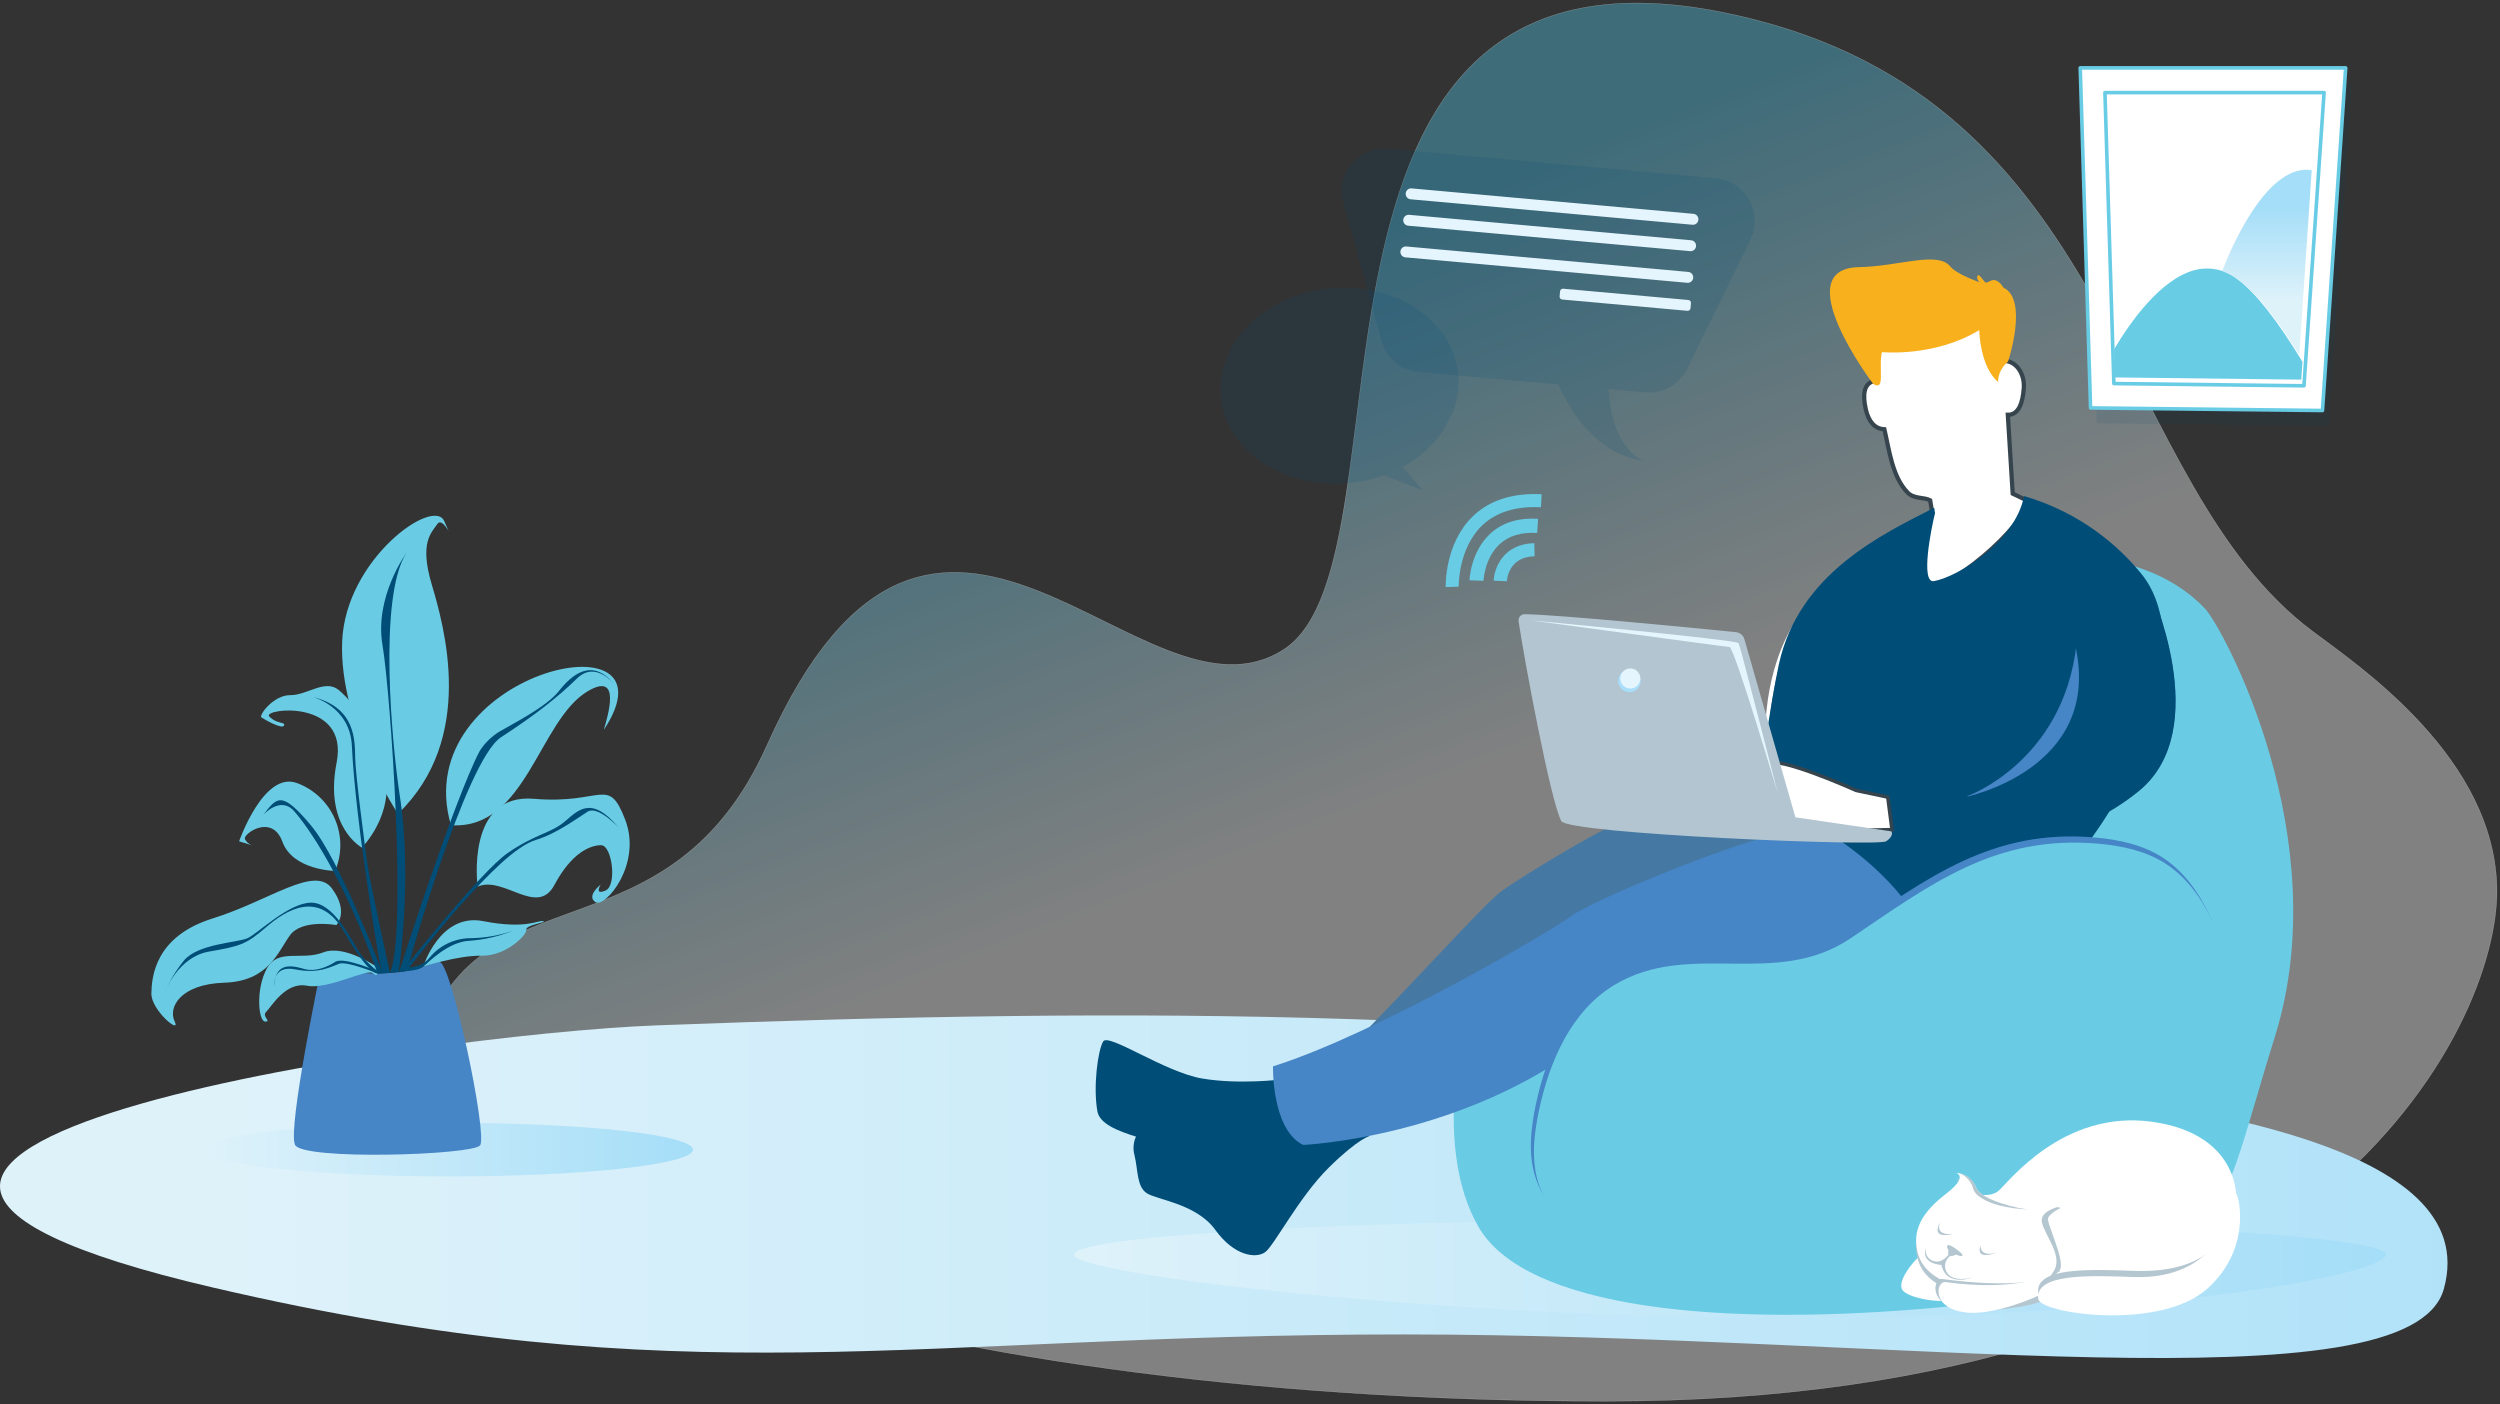 <?xml version="1.0" encoding="UTF-8"?>
<svg width="810px" height="455px" viewBox="0 0 810 455" version="1.1" xmlns="http://www.w3.org/2000/svg" xmlns:xlink="http://www.w3.org/1999/xlink">
    <rect x="0" y="0" width="810" height="455" fill="#333333" stroke="none"/>
    <!-- Generator: sketchtool 55 (78076) - https://sketchapp.com -->
    <title>C568943E-5D62-4BDB-9F61-E3863955101A@2x</title>
    <desc>Created with sketchtool.</desc>
    <defs>
        <linearGradient x1="50.287%" y1="59.165%" x2="34.432%" y2="29.535%" id="linearGradient-1">
            <stop stop-color="#FFFFFF" offset="0%"></stop>
            <stop stop-color="#52C8EB" offset="100%"></stop>
        </linearGradient>
        <linearGradient x1="20.87%" y1="50.001%" x2="120.87%" y2="50.001%" id="linearGradient-2">
            <stop stop-color="#DEF2FA" offset="0%"></stop>
            <stop stop-color="#A5DEF8" offset="100%"></stop>
        </linearGradient>
        <linearGradient x1="-0.008%" y1="50%" x2="100%" y2="50%" id="linearGradient-3">
            <stop stop-color="#DEF2FA" offset="0%"></stop>
            <stop stop-color="#A5DEF8" offset="100%"></stop>
        </linearGradient>
        <linearGradient x1="0%" y1="49.923%" x2="100%" y2="49.923%" id="linearGradient-4">
            <stop stop-color="#DEF2FA" offset="0%"></stop>
            <stop stop-color="#A5DEF8" offset="100%"></stop>
        </linearGradient>
        <linearGradient x1="50.176%" y1="71.285%" x2="50.176%" y2="23.278%" id="linearGradient-5">
            <stop stop-color="#DEF2FA" offset="0%"></stop>
            <stop stop-color="#A5DEF8" offset="100%"></stop>
        </linearGradient>
    </defs>
    <g id="Page-1" stroke="none" stroke-width="1" fill="none" fill-rule="evenodd">
        <g id="Desktop-v2-C" transform="translate(-576, -161)" fill-rule="nonzero">
            <g id="Hero">
                <g id="hero-bg">
                    <g id="Sitting" transform="translate(576, 162)">
                        <path d="M569.447,5.61 C404.808,-37.335 461.935,179.413 416.006,209.386 C370.078,239.359 303.369,117.837 248.527,240.408 C216.776,311.369 155.635,279.564 137.354,335.608 C119.074,391.651 287.916,453 520.21,453 C752.505,453 809,331.187 809,287.9 C809,244.614 763.867,214.514 749.121,203.412 C685.215,155.464 687.273,36.329 569.447,5.61 Z" id="Path" stroke="#FFFFFF" stroke-width="0.14" fill="url(#linearGradient-1)" opacity="0.38"></path>
                        <path d="M212.876,331.214 C137.728,334.045 -122.618,371.55 69.007,416.164 C222.629,451.94 295.068,431.355 454.675,431.355 C614.283,431.355 780.795,456.064 791.795,416.638 C805.05,369.104 705.496,357.934 662.995,350.851 C509.31,325.245 368.666,325.335 212.876,331.214 Z" id="Path" fill="url(#linearGradient-2)"></path>
                        <g id="Group" transform="translate(49, 166)">
                            <ellipse id="Oval" fill="url(#linearGradient-3)" cx="96.528" cy="205.484" rx="78.988" ry="8.689"></ellipse>
                            <g id="Path">
                                <path d="M55.011,146.683 C55.011,146.683 44.094,198.843 46.588,203.932 C49.082,209.021 103.946,207.265 106.542,204.11 C109.137,200.955 97.113,144.063 93.296,144.661 C89.479,145.259 85.739,148.312 73.308,148.388 C60.877,148.464 57.263,145.119 55.011,146.683 Z" fill="#4685C6"></path>
                                <path d="M73.651,146.671 C73.651,146.671 62.772,138.821 55.711,141.582 C48.649,144.343 41.129,140.119 37.465,146.772 C33.801,153.426 34.679,163.96 36.918,163.985 C39.157,164.011 35.646,162.37 37.274,160.805 C38.903,159.24 43.471,151.009 50.469,152.37 C57.467,153.731 69.999,146.607 71.895,148.375 C73.791,150.144 73.651,146.671 73.651,146.671 Z" fill="#69CCE4"></path>
                                <path d="M59.986,132.728 C59.986,132.728 48.853,130.667 44.947,136.035 C41.04,141.404 38.05,150.92 23.698,151.391 C9.346,151.861 5.414,159.431 7.577,163.922 C9.74,168.412 -0.057,160.309 0.045,154.889 C0.147,149.47 1.254,136.404 19.83,130.603 C38.407,124.802 52.912,113.225 58.548,120.858 C64.185,128.491 59.986,132.728 59.986,132.728 Z" fill="#69CCE4"></path>
                                <path d="M59.579,115.184 C59.579,115.184 45.863,114.993 42.491,105.706 C39.119,96.419 29.449,103.302 30.378,104.905 C30.844,105.812 31.634,106.511 32.592,106.864 L28.469,105.592 C28.469,105.592 36.434,82.692 47.224,86.712 C52.725,88.74 57.157,92.929 59.49,98.307 C61.823,103.684 61.856,109.782 59.579,115.184 Z" fill="#69CCE4"></path>
                                <path d="M68.294,107.64 C68.294,107.64 55.94,101.101 60.062,80.11 C64.185,59.119 35.747,62.566 38.254,65.149 C40.76,67.731 43.649,66.815 43,68.088 C42.351,69.36 36.638,66.09 35.696,65.441 C34.755,64.793 39.628,58.164 45.048,58.228 C50.469,58.292 56.283,52.961 60.698,56.523 C65.114,60.086 88.385,84.639 68.294,107.64 Z" fill="#69CCE4"></path>
                                <path d="M79.924,96.686 C79.924,96.686 60.838,67.731 61.856,40.952 C62.874,14.172 91.515,-6.119 94.938,1.857 C98.36,9.834 94.645,-0.064 92.698,2.786 C90.752,5.636 86.871,8.765 90.841,22.212 C94.81,35.659 105.447,72.108 79.924,96.686 Z" fill="#69CCE4"></path>
                                <path d="M97.113,100.376 C82.672,50.888 172.348,30.533 146.634,69.487 C147.906,64.971 152.487,50.404 141.379,56.981 C125.576,66.408 121.479,101.953 97.113,100.376 Z" fill="#69CCE4"></path>
                                <path d="M105.753,120.273 C105.753,120.273 101.694,89.918 123.999,91.814 C146.303,93.709 148.021,84.181 153.568,98.595 C159.116,113.009 147.117,127.206 143.962,125.311 C142.384,124.331 142.804,122.906 143.606,121.723 C144.182,120.928 144.863,120.213 145.629,119.599 C145.629,119.599 143.389,123.173 147.194,121.532 C150.998,119.891 149.306,106.889 145.794,106.851 C142.282,106.813 136.188,109.268 130.628,119.726 C125.067,130.183 114.1,116.558 105.753,120.273 Z" fill="#69CCE4"></path>
                                <path d="M88.092,146.225 C88.092,146.225 93.525,128.707 107.521,131.443 C121.517,134.178 125.334,131.048 126.976,131.443 C128.617,131.837 121.225,132.638 121.517,134.241 C121.81,135.844 115.028,142.765 107.051,142.651 C99.073,142.536 88.092,146.225 88.092,146.225 Z" fill="#69CCE4"></path>
                                <path d="M82.659,12.175 C82.659,12.175 72.264,26.385 74.923,41.982 C77.583,57.579 82.939,136.43 77.328,148.172 L80.166,147.905 C80.166,147.905 84.733,117.767 80.547,90.923 C78.028,74.474 73.46,26.474 82.659,12.175 Z" fill="#004D77"></path>
                                <path d="M52.288,58.801 C52.288,58.801 64.452,61.841 65.012,74.754 C65.572,87.667 68.32,107.64 68.32,107.64 C68.32,107.64 73.702,147.078 75.013,148.35 L77.366,148.236 C77.366,148.236 70.776,118.593 69.898,112.004 C69.02,105.414 66.208,84.206 66.081,78.583 C65.953,72.96 66.36,62.223 52.288,58.801 Z" fill="#004D77"></path>
                                <path d="M150.171,54.857 C150.171,54.857 144.064,46.88 137.994,52.783 C131.925,58.686 124.927,64.322 113.336,71.866 C101.745,79.41 82.799,147.625 82.799,147.625 L80.255,148.007 C80.255,148.007 98.068,92.221 106.427,76.306 C108.087,73.71 110.326,71.532 112.967,69.945 C117.306,67.401 128.019,62.019 132.053,56.93 C136.086,51.842 142.766,45.672 150.171,54.857 Z" fill="#004D77"></path>
                                <path d="M117.28,134.534 C112.756,136.348 107.98,137.455 103.119,137.816 C96.185,138.083 89.683,144.953 88.08,146.238 C86.476,147.523 82.761,147.599 82.761,147.599 L83.067,146.531 C83.067,146.531 87.685,146.467 90.128,143.325 C93.505,139.207 98.583,136.863 103.908,136.964 C108.464,136.851 112.975,136.031 117.28,134.534 L117.28,134.534 Z" fill="#004D77"></path>
                                <path d="M151.469,101.152 C151.469,101.152 144.751,93.888 141.379,95.987 C138.007,98.086 131.467,103.047 124.736,105.096 C118.006,107.144 108.794,116.723 100.409,126.049 C92.024,135.374 82.774,147.574 82.774,147.574 L81.591,147.192 C81.591,147.192 106.656,115.489 115.474,109.383 C124.291,103.276 129.317,103.022 133.783,99.345 C138.249,95.669 142.397,90.389 151.469,101.152 Z" fill="#004D77"></path>
                                <path d="M36.231,97.081 C36.231,97.081 41.817,90.72 46.295,95.809 C50.774,100.897 62.251,117.041 73.32,148.375 L74.987,148.375 C74.987,148.375 61.385,111.953 51.728,100.401 C42.071,88.85 40.697,91.407 36.231,97.081 Z" fill="#004D77"></path>
                                <path d="M4.358,154.533 C4.358,154.533 8.582,143.083 18.647,141.328 C28.711,139.572 30.632,139.101 37.172,133.453 C43.712,127.804 54.566,121.011 62.505,134.992 C70.445,148.973 73.32,148.388 73.32,148.388 L74.376,148.388 C71.638,146.522 69.262,144.173 67.366,141.455 C64.821,137.435 59.057,125.234 51.639,125.463 C44.221,125.692 34.526,135.514 31.154,136.989 C27.782,138.465 14.868,138.758 10.478,144.368 C7.982,147.46 5.923,150.88 4.358,154.533 L4.358,154.533 Z" fill="#004D77"></path>
                                <path d="M39.857,152.383 C39.857,152.383 39.234,145.564 46.741,147.091 C54.248,148.617 58.357,146.175 60.877,145.246 C63.396,144.317 73.257,148.375 73.257,148.375 L74.923,148.375 C74.923,148.375 62.582,142.752 59.655,144.622 C56.729,146.493 53.077,147.803 49.972,147.04 C46.868,146.276 40.226,143.757 39.857,152.383 Z" fill="#004D77"></path>
                            </g>
                        </g>
                        <path d="M773,405.501 C773,411.886 699.532,426 582.165,426 C464.799,426 348,411.874 348,405.501 C348,399.128 443.146,394 560.5,394 C677.854,394 773,399.116 773,405.501 Z" id="Path" fill="url(#linearGradient-4)" style="mix-blend-mode: multiply;"></path>
                        <path d="M714.351,196.109 C688.983,169.533 636.955,179.192 630.046,189.958 C623.136,200.724 592.502,252.202 559.547,267.572 C526.593,282.941 508.234,290.625 502.14,294.474 C496.046,298.323 477.625,316.761 476.082,322.911 C474.54,329.061 463.818,370.553 479.142,396.688 C494.466,422.823 556.964,429.388 630.51,422.383 C723.718,413.516 716.671,399.744 736.973,335.199 C757.274,270.653 720.27,202.322 714.351,196.109 Z" id="Path" fill="#69CCE4"></path>
                        <g id="Group" transform="translate(355, 260)">
                            <path d="M182.974,0.441 C176.222,-0.503 137.542,23.096 131.242,27.954 C125.155,32.586 104.975,55.556 75.444,85.36 L106.192,89.136 L224.239,10.673 C224.239,10.673 192.424,1.749 182.974,0.441 Z" id="Path" fill="#4579A4"></path>
                            <path d="M60.133,88.745 C60.133,88.745 46.566,90.47 34.518,88.443 C22.47,86.417 4.172,73.629 2.44,76.423 C0.708,79.218 -0.873,91.174 0.557,99.079 C1.988,106.983 22.997,108.468 32.272,113.754 C41.546,119.04 51.486,114.207 53.607,112.647 C55.728,111.086 69.734,105.724 69.734,105.724 L60.133,88.745 Z" id="Path" fill="#004D77"></path>
                            <path d="M14.111,105.485 C12.394,107.714 11.826,110.625 12.58,113.339 C13.773,118.172 13.258,123.521 16.634,125.648 C20.01,127.775 32.686,129.046 38.76,137.479 C44.834,145.912 51.862,146.831 54.849,144.741 C57.836,142.652 65.78,126.919 75.557,117.278 C85.334,107.637 89.036,106.983 89.036,106.983 L67.889,102.489 C67.889,102.489 45.863,115.969 39.287,114.849 C22.658,112.017 15.906,99.242 14.111,105.485 Z" id="Path" fill="#004D77"></path>
                            <path d="M219.206,9.742 C202.163,13.606 160.321,31.138 154.297,35.682 C148.273,40.226 91.195,73.881 57.447,84.504 C57.447,84.504 56.958,104.906 67.199,109.953 C67.199,109.953 119.395,107.776 160.371,75.492 C162.167,74.046 164.351,73.17 166.646,72.975 C184.743,71.716 264.387,69.791 272.557,46.003 C278.104,30.006 257.923,0.969 219.206,9.742 Z" id="Path" fill="#4685C6"></path>
                        </g>
                        <path d="M582,200 C582,200 573.175,211.38 572,233.63 L573.25,234 C574.105,222.215 577.071,210.69 582,200 Z" id="Path" fill="#FFFFFF"></path>
                        <g id="Group" transform="translate(434, 47)">
                            <path d="M121.929,9.744 L15.796,0.161 C11.281,-0.248 6.855,1.602 3.953,5.11 C1.052,8.619 0.046,13.339 1.262,17.738 L13.601,62.398 C15.124,67.989 19.931,72.041 25.663,72.566 L70.919,76.582 C75.108,85.986 83.536,99.115 98.525,101.326 C98.525,101.326 88.229,97.844 87.17,78.056 L99.004,79.123 C104.677,79.661 110.095,76.632 112.643,71.498 L133.07,29.799 C135.107,25.683 134.992,20.818 132.763,16.805 C130.533,12.791 126.477,10.148 121.929,9.744 L121.929,9.744 Z" id="Path" fill="#004D77" opacity="0.15"></path>
                            <path d="M114.371,24.817 L23,16.569 C22.056,16.462 21.367,15.617 21.449,14.662 L21.449,14.662 C21.523,13.696 22.356,12.97 23.316,13.036 L114.687,21.284 C115.15,21.326 115.578,21.552 115.877,21.912 C116.175,22.272 116.319,22.736 116.277,23.203 L116.277,23.203 C116.238,23.672 116.015,24.107 115.658,24.41 C115.3,24.713 114.837,24.859 114.371,24.817 L114.371,24.817 Z" id="Path" fill="#E5F5FD"></path>
                            <path d="M113.551,33.37 L22.18,25.122 C21.24,25.003 20.565,24.153 20.654,23.203 L20.654,23.203 C20.695,22.736 20.92,22.305 21.277,22.005 C21.634,21.704 22.095,21.559 22.559,21.602 L113.93,29.85 C114.393,29.892 114.821,30.118 115.12,30.478 C115.418,30.838 115.562,31.302 115.52,31.769 L115.52,31.769 C115.479,32.248 115.246,32.69 114.874,32.992 C114.503,33.294 114.025,33.431 113.551,33.37 L113.551,33.37 Z" id="Path" fill="#E5F5FD"></path>
                            <path d="M112.693,43.627 L21.322,35.378 C20.859,35.336 20.431,35.111 20.133,34.751 C19.835,34.391 19.691,33.926 19.733,33.459 L19.733,33.459 C19.774,32.992 19.998,32.561 20.356,32.261 C20.713,31.961 21.174,31.816 21.638,31.858 L113.009,40.106 C113.472,40.148 113.9,40.374 114.199,40.734 C114.497,41.094 114.641,41.558 114.599,42.025 L114.599,42.025 C114.557,42.492 114.333,42.923 113.975,43.224 C113.618,43.524 113.157,43.669 112.693,43.627 Z" id="Path" fill="#E5F5FD"></path>
                            <path d="M72.232,47.347 L112.956,47.373 C113.47,47.374 113.885,47.789 113.886,48.303 L113.887,49.963 C113.887,50.476 113.471,50.893 112.957,50.893 C112.957,50.893 112.957,50.893 112.956,50.893 L72.232,50.867 C71.719,50.867 71.303,50.451 71.303,49.938 L71.301,48.277 C71.301,47.764 71.717,47.347 72.231,47.347 C72.231,47.347 72.232,47.347 72.232,47.347 Z" id="Rectangle" fill="#E5F5FD" transform="translate(92.594, 49.12) rotate(5.12) translate(-92.594, -49.12) "></path>
                        </g>
                        <g id="Group" transform="translate(468, 159)" fill="#68CCE5">
                            <path d="M8.115,28.023 C8.115,27.64 8.525,18.722 14.886,12.884 C18.726,9.307 23.974,7.697 30.336,8.093 L30.042,12.68 C24.922,12.36 20.877,13.574 17.92,16.282 C12.966,20.83 12.646,28.1 12.646,28.177 L8.115,28.023 Z" id="Path"></path>
                            <path d="M0.397,30.208 C0.397,29.633 0.09,16.155 9.126,7.352 C14.541,2.063 22.067,-0.313 31.488,0.121 L31.27,4.35 C23.078,3.928 16.627,5.96 12.07,10.38 C4.39,17.918 4.608,29.965 4.621,30.08 L0.397,30.208 Z" id="Path"></path>
                            <path d="M15.949,28.138 C16.115,24.024 19.098,16.193 29.12,15.988 L29.21,20.23 C20.621,20.409 20.25,27.998 20.25,28.317 L15.949,28.138 Z" id="Path"></path>
                        </g>
                        <g id="Group" opacity="0.15" transform="translate(395, 92)" fill="#004D77">
                            <path d="M36.2,0.408 C57.464,-1.51 75.954,11.07 77.501,28.504 C77.839,32.494 77.275,36.509 75.852,40.247 L72.63,46.544 C69.233,51.457 64.716,55.479 59.459,58.274 L66.044,65.936 L53.475,60.978 C49.721,62.334 45.811,63.199 41.839,63.554 C20.574,65.472 2.084,52.892 0.537,35.458 C-1.01,18.023 14.948,2.327 36.2,0.408 Z" id="Path"></path>
                            <path d="M44.447,18.937 C41.624,19.201 39.054,20.686 37.402,23.006 C34.456,20.101 30.019,19.361 26.301,21.156 C22.582,22.95 20.375,26.896 20.779,31.028 C21.265,36.475 33.988,44.857 39.473,46.763 C44.767,43.711 55.572,33.384 55.099,27.938 C54.618,22.494 49.854,18.469 44.447,18.937 L44.447,18.937 Z" id="Path"></path>
                        </g>
                        <g id="Group" transform="translate(569, 83)">
                            <path d="M86.695,41.995 C87.113,37.335 84.482,33.287 80.839,32.955 C80.557,32.932 80.273,32.932 79.991,32.955 C76.816,1.124 44.447,9.257 39.805,29.125 C39.309,32.507 39.051,35.92 39.033,39.339 C38.787,39.347 38.542,39.373 38.3,39.416 C34.733,40.246 34.505,44.025 35.504,48.584 C36.415,52.58 38.414,54.968 41.538,55.083 C43.094,61.697 44.068,70.532 49.127,75.653 C51.139,77.695 54.402,77.044 56.363,78.091 L57.058,82.177 C57.058,82.177 50.822,101.419 55.313,105.556 C59.803,109.693 89.036,85.574 87.366,77.964 L83.116,75.933 C83.116,75.933 81.535,50.397 81.535,50.397 C85.076,50.448 86.341,46.49 86.695,41.995 Z" id="Path" stroke="#36454D" stroke-width="1.38" fill="#FFFFFF"></path>
                            <path d="M37.806,40.259 C37.806,40.259 40.033,42.187 40.336,39.339 C40.589,37.181 40.058,32.278 40.766,30.082 C40.766,30.082 57.742,31.793 72.275,22.958 C72.275,22.958 72.465,34.832 78.41,39.773 C78.41,39.773 77.98,36.339 81.623,33.121 C81.623,33.121 88.302,12.973 80.08,9.18 C79.64,8.337 78.985,7.628 78.183,7.125 C76.69,6.052 75.299,7.546 74.54,7.559 C73.781,7.572 72.225,4.303 71.719,5.35 C71.213,6.397 72.377,7.444 72.377,7.444 C72.377,7.444 64.977,4.89 62.89,2.337 C58.779,-2.771 46.117,2.337 33.48,2.541 C9.611,2.873 37.806,40.259 37.806,40.259 Z" id="Path" fill="#F9B01D"></path>
                            <path d="M124.415,101.445 C114.601,89.602 101.499,80.997 86.797,76.738 C83.761,91.919 64.952,103.002 57.59,104.279 C53.175,105.045 56.654,87.476 57.957,82.215 C57.83,81.986 57.779,80.773 57.666,80.53 C41.095,88.983 13.836,101.649 7.373,131.144 C4.729,143.21 0.238,174.556 0.238,174.556 C0.238,174.556 43.461,188.282 58.425,225.451 C106.921,214.508 149.929,131.514 124.415,101.445 Z" id="Path" fill="#004D77"></path>
                            <path d="M127.413,106.463 C127.413,106.463 148.499,152.199 124.061,172.028 C99.889,191.64 69.214,190.032 69.214,190.032 L68.455,173.931 C68.455,173.931 99.421,162.848 103.759,124.913 L127.413,106.463 Z" id="Path" fill="#4685C6"></path>
                            <path d="M127.274,105.773 C127.274,105.773 148.778,152.263 123.871,172.424 C99.294,192.368 68.114,190.721 68.114,190.721 L67.368,174.339 C67.368,174.339 112.905,165.401 103.253,124.543 L127.274,105.773 Z" id="Path" fill="#004D77"></path>
                        </g>
                        <path d="M581.183,266.541 C581.183,266.541 596.368,270.919 604.054,267.992 L613,267.796 L611.64,257.264 L601.396,255.095 C601.396,255.095 575.581,243.492 572.512,246.497 C569.442,249.502 581.183,266.541 581.183,266.541 Z" id="Path" stroke="#36444D" stroke-width="1.14" fill="#FFFFFF"></path>
                        <path d="M493.975,198 C493.402,197.997 492.855,198.249 492.48,198.69 C492.104,199.13 491.937,199.715 492.022,200.291 C493.622,211.31 502.421,258.957 505.887,265.049 C508.194,269.157 608.454,273.368 611.126,271.576 C613.799,269.784 612.828,268.364 612.828,268.364 L581.719,263.807 L565.194,206.14 C564.839,204.874 563.76,203.956 562.471,203.823 C551.82,202.761 504.79,198.102 493.975,198 Z" id="Path" fill="#B3C5D0"></path>
                        <ellipse id="Oval" fill="#A8DEF9" transform="translate(527.944, 219.613) rotate(-84.88) translate(-527.944, -219.613) " cx="527.944" cy="219.613" rx="3.647" ry="3.647"></ellipse>
                        <ellipse id="Oval" fill="#E5F5FD" transform="translate(528.222, 218.825) rotate(-84.88) translate(-528.222, -218.825) " cx="528.222" cy="218.825" rx="3.256" ry="3.256"></ellipse>
                        <path d="M496,200 C496,200 562.609,206.284 563.274,207.368 C563.939,208.452 576,256 576,256 C576,256 561.931,208.774 560.371,208.645 C558.811,208.516 496,200 496,200 Z" id="Path" fill="#E5F5FD"></path>
                        <path d="M521.986,316.172 C508.126,324.519 501.014,340.834 497.64,356.721 C495.897,364.942 494.956,373.73 497.879,381.61 C501.491,391.369 510.422,398.127 519.641,402.881 C556.969,422.185 601.836,416.75 642.977,408.315 C666.244,403.574 690.829,397.232 706.946,379.706 C725.761,359.255 728.157,327.28 718.298,301.268 C714.673,291.686 709.229,282.356 700.637,276.808 C694.24,272.71 686.577,271.046 679.013,270.365 C645.485,267.351 624.576,283.49 598.637,300.978 C574.09,317.521 546.621,301.331 521.986,316.172 Z" id="Path" fill="#4685C6"></path>
                        <path d="M522.986,318.172 C509.126,326.519 502.014,342.834 498.64,358.721 C496.897,366.942 495.956,375.73 498.879,383.61 C502.491,393.369 511.422,400.127 520.641,404.881 C557.969,424.185 602.836,418.75 643.977,410.315 C667.244,405.574 691.829,399.232 707.946,381.706 C726.761,361.255 729.157,329.28 719.298,303.268 C715.673,293.686 710.229,284.356 701.637,278.808 C695.24,274.71 687.577,273.046 680.013,272.365 C646.485,269.351 625.576,285.49 599.637,302.978 C575.065,319.521 547.596,303.344 522.986,318.172 Z" id="Path" fill="#69CCE4"></path>
                        <polygon id="Path" fill="#004D77" opacity="0.1" points="754.49 137 679.341 136.165 676 26 762 26"></polygon>
                        <polygon id="Path" stroke="#68CCE5" stroke-width="1.17" fill="#FFFFFF" stroke-linejoin="round" points="752.477 132 677.341 131.165 674 21 760 21"></polygon>
                        <polygon id="Path" stroke="#68CCE5" stroke-width="1.17" fill="#FFFFFF" stroke-linejoin="round" points="746.483 124 684.896 123.279 682 29 753 29"></polygon>
                        <path d="M685.266,121.292 L745.607,122 L746,116.221 C737.892,102.83 730.798,93.851 725.008,89.501 C721.174,86.409 716.113,85.282 711.326,86.454 C700.012,89.236 690.017,103.652 685,112.111 L685.266,121.292 Z" id="Path" fill="#68CCE5"></path>
                        <path d="M720,86.819 C721.885,87.505 723.657,88.466 725.258,89.671 C730.846,93.804 737.453,101.994 744.964,114 L749,54.135 C735.62,52.005 724.316,75.548 720,86.819 Z" id="Path" fill="url(#linearGradient-5)"></path>
                        <g id="cat" transform="translate(616, 362)">
                            <path d="M78.421,47.935 C78.421,47.935 67.766,53.162 60.778,54.335 C53.789,55.509 54.501,50.474 59.57,43.029 C64.638,35.583 78.421,47.935 78.421,47.935 Z" id="Path" fill="#FFFFFF"></path>
                            <path d="M6.209,43.946 C5.993,43.413 -2.418,52.309 0.688,55.317 C3.793,58.325 16.476,59.583 17.252,57.45 C19.107,52.245 6.209,43.946 6.209,43.946 Z" id="Path-Copy-4" fill="#FFFFFF"></path>
                            <path d="M23.399,23.615 C23.399,23.615 28.511,25.386 31.595,22.762 C34.68,20.138 52.431,-3.521 81.203,0.447 C109.976,4.415 111.701,26.282 106.093,37.119 C100.486,47.957 84.007,53.93 74.193,51.925 C64.38,49.919 62.05,42.709 62.05,42.709 C62.05,42.709 53.272,52.927 40.201,54.634 C27.131,56.341 23.399,23.615 23.399,23.615 Z" id="Path" fill="#FFFFFF"></path>
                            <path d="M39.59,32.703 C39.675,32.703 40.194,33.316 39.59,34.937 C38.986,36.558 52.862,46.671 51.546,50.149 C50.231,53.626 33.882,60.965 22.623,57.509 C11.364,54.053 6.295,50.469 5.066,43.663 C3.837,36.858 7.223,31.397 14.578,25.743 C21.933,20.09 17.77,19.002 17.77,19.002 C20.669,19.198 23.192,21.036 24.24,23.717 C25.75,28.197 35.82,35.598 37.308,34.937 C40.191,33.812 36.612,31.152 39.59,32 L39.59,32.703 Z" id="Path-Copy-2" fill="#B4C6D0"></path>
                            <path d="M51.654,28.373 C51.654,28.373 48.203,30.015 47.599,31.637 C46.995,33.258 52.862,44.671 51.546,48.149 C50.231,51.626 33.882,58.965 22.623,55.509 C11.364,52.053 6.295,48.469 5.066,41.663 C3.837,34.858 7.223,29.397 14.578,23.743 C21.933,18.09 17.77,17.002 17.77,17.002 C20.669,17.198 23.192,19.036 24.24,21.717 C25.75,26.197 41.129,29.461 42.617,28.799 C45.499,27.675 48.677,27.525 51.654,28.373 L51.654,28.373 Z" id="Path-Copy-5" fill="#FFFFFF"></path>
                            <path d="M13.34,51.394 C10.278,50.967 8.466,60.226 20.523,61.293 C32.58,62.359 54.06,59.523 56.692,50.137 C59.323,40.75 58.397,57.581 13.34,51.394 Z" id="Path" fill="#B4C6D0"></path>
                            <path d="M14.34,52.394 C11.278,51.967 9.466,61.226 21.523,62.293 C33.58,63.359 59.354,52.095 61.986,42.709 C64.617,33.322 59.397,58.581 14.34,52.394 Z" id="Path-Copy-3" fill="#FFFFFF"></path>
                            <path d="M75.099,48.751 C60.282,48.197 43.393,47.685 44.386,55.855 C44.946,60.613 83.921,66.33 99.256,52.463 C114.591,38.597 107.615,27.477 107.335,28.885 C106.408,33.237 103.699,49.839 75.099,48.751 Z" id="Path" fill="#B4C6D0"></path>
                            <path d="M75.099,50.751 C60.282,50.197 43.393,49.685 44.386,57.855 C44.946,62.613 83.921,68.33 99.256,54.463 C114.591,40.597 108.746,22.463 108.466,23.871 C107.538,28.223 103.699,51.839 75.099,50.751 Z" id="Path-Copy" fill="#FFFFFF"></path>
                            <path d="M49.152,49.258 C52.862,44.266 46.521,37.418 45.593,33.087 C44.989,30.314 48.182,28.821 50.576,28.095 L51.654,28.373 C51.654,28.373 48.203,30.015 47.599,31.637 C46.995,33.258 52.862,44.671 51.546,48.149 C51.314,48.63 50.984,49.059 50.576,49.407 C48.699,51.007 47.168,51.946 49.152,49.258 Z" id="Path" fill="#B4C6D0"></path>
                            <path d="M23.205,21.781 C22.582,19.794 21.141,18.16 19.237,17.279 C21.561,17.816 23.448,19.489 24.24,21.717 C25.621,25.813 38.605,28.906 41.927,28.885 L42.035,28.885 C38.484,28.825 34.952,28.359 31.509,27.498 C27.217,26.282 23.766,24.405 23.205,21.781 Z" id="Path" fill="#B4C6D0"></path>
                            <path d="M15.872,43.946 C14.097,45.219 13.667,47.658 14.901,49.45 C17.058,52.714 23.291,50.837 23.291,50.837 C23.291,50.837 14.664,54.293 13.003,46.826 C13.003,46.826 5.864,46.655 8.086,40.661 C7.529,42.171 7.966,43.865 9.186,44.927 C11.342,46.506 13.499,45.781 15.376,43.477 C17.252,41.173 15.872,43.946 15.872,43.946 Z" id="Path" fill="#B4C6D0"></path>
                            <path d="M15.462,43.925 C15.462,43.925 16.907,44.031 17.101,43.754 C17.295,43.477 17.878,43.455 18.503,43.754 C19.129,44.053 19.862,44.053 19.884,43.605 C19.905,43.157 15.829,39.935 15.095,40.447 C14.362,40.959 15.397,41.855 15.311,42.367 C15.225,42.879 14.944,42.815 15.462,43.925 Z" id="Path" fill="#B4C6D0"></path>
                            <path d="M25.729,40.426 C25.729,40.426 25.146,44.693 31.293,42.709 C31.293,42.709 23.723,45.909 25.729,40.426 Z" id="Path" fill="#B4C6D0"></path>
                            <path d="M12.723,32.703 C12.723,32.703 10.242,37.525 16.778,36.735 C16.778,36.735 9.121,39.125 12.723,32.703 Z" id="Path" fill="#B4C6D0"></path>
                        </g>
                    </g>
                </g>
            </g>
        </g>
    </g>
</svg>